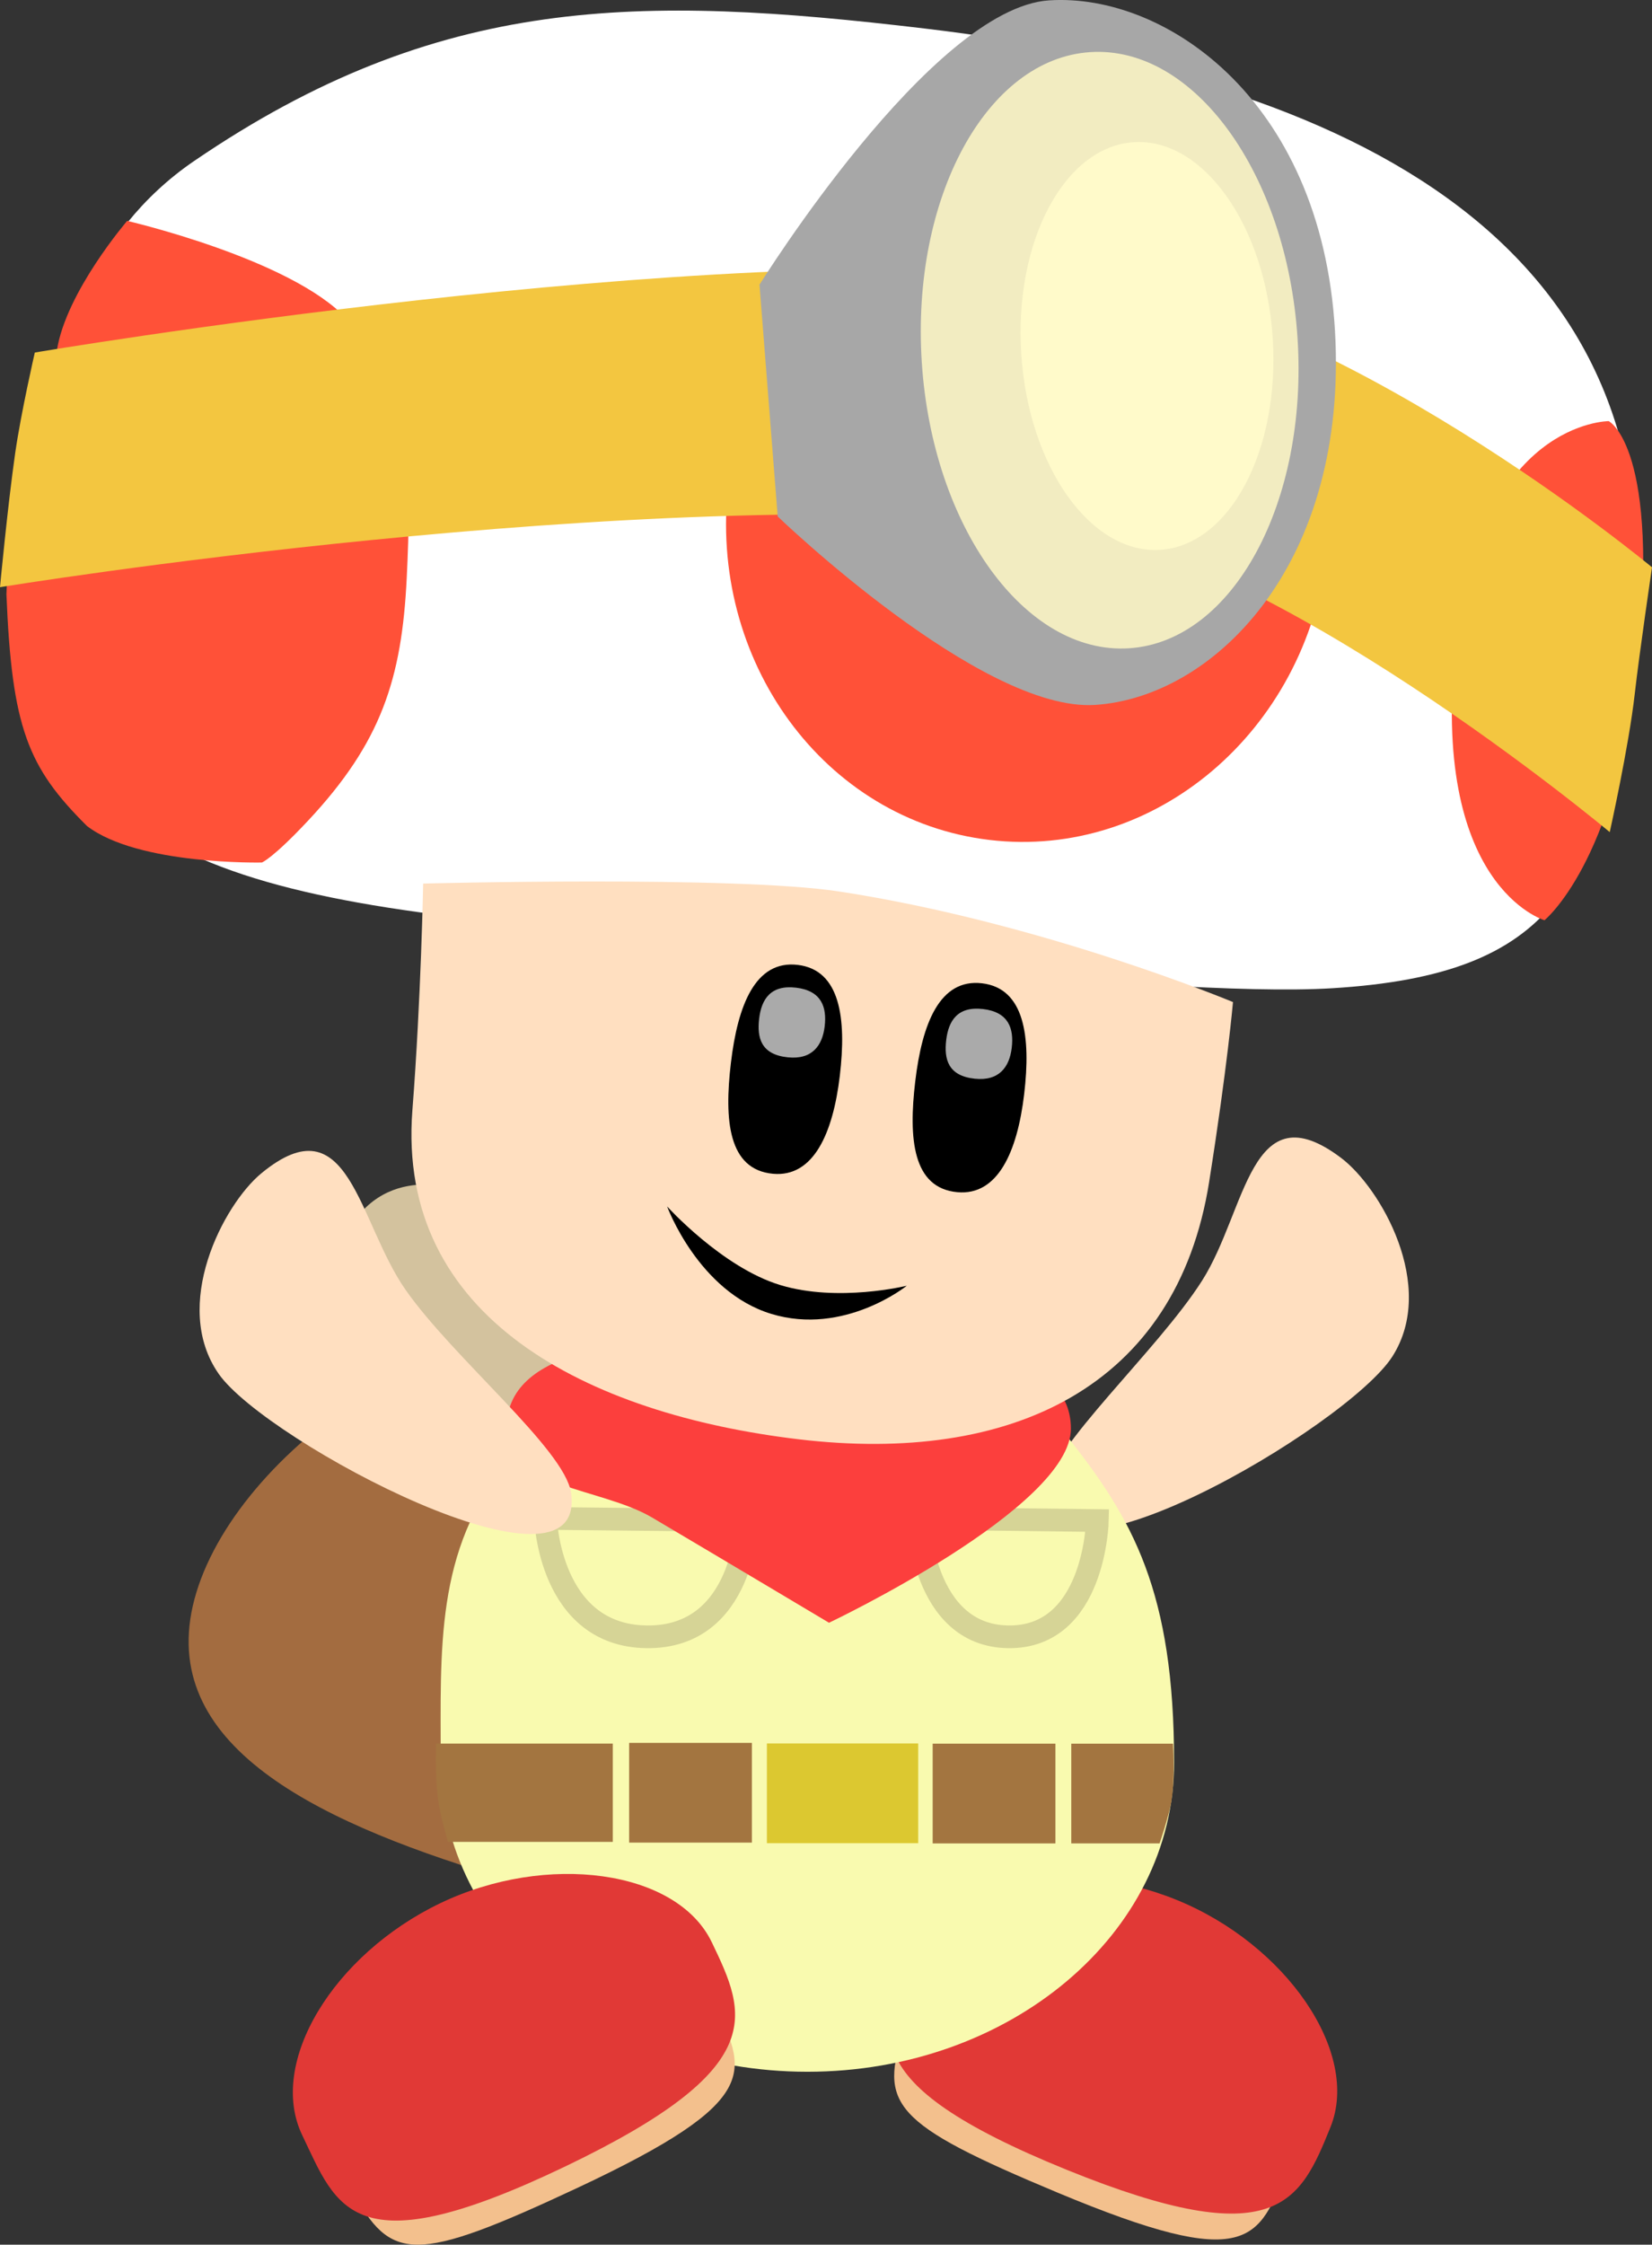 <svg version="1.1" xmlns="http://www.w3.org/2000/svg" xmlns:xlink="http://www.w3.org/1999/xlink" width="109.267" height="148.363" viewBox="0,0,109.267,148.363"><rect x="0" y="0" width="109.267" height="148.363" fill="#333333" stroke="none"/><g transform="translate(-190.208,-104.597)"><g data-paper-data="{&quot;isPaintingLayer&quot;:true}" fill="none" fill-rule="nonzero" stroke="none" stroke-width="none" stroke-linecap="butt" stroke-linejoin="miter" stroke-miterlimit="10" stroke-dasharray="" stroke-dashoffset="0" font-family="none" font-weight="none" font-size="none" text-anchor="none" style="mix-blend-mode: normal"><g data-paper-data="{&quot;origPos&quot;:null,&quot;origRot&quot;:0}" stroke="none" stroke-width="0"><path d="M250.644,217.663c-2.974,9.775 -15.38,14.658 -27.708,10.907c-12.329,-3.751 -22.712,-8.948 -19.738,-18.723c2.974,-9.775 18.18,-20.426 30.508,-16.675c12.329,3.751 19.912,14.716 16.938,24.491z" data-paper-data="{&quot;origPos&quot;:null}" fill="#a36c40"/><path d="M236.287,187.744l-3.998,13.119l-15.899,-4.598c0,0 -6.194,-1.018 -3.931,-8.455c2.037,-6.693 7.91,-4.62 7.91,-4.62z" data-paper-data="{&quot;origPos&quot;:null}" fill="#d3c29e"/></g><g data-paper-data="{&quot;origPos&quot;:null,&quot;origRot&quot;:0}" stroke="none" stroke-width="0"><path d="M275.351,247.916c-1.911,4.713 -2.431,6.931 -15.178,1.61c-10.987,-4.587 -11.866,-5.835 -10.12,-10.865c1.135,-3.271 8.079,-3.486 14.829,-0.749c6.75,2.737 11.769,6.797 10.469,10.005z" data-paper-data="{&quot;origPos&quot;:null}" fill="#f3c08d"/><path d="M278.208,245.192c-1.999,4.93 -3.511,8.469 -17.425,2.827c-14.559,-5.903 -12.232,-9.362 -10.233,-14.292c1.999,-4.93 10.225,-6.498 17.471,-3.56c7.246,2.938 12.186,10.095 10.187,15.024z" data-paper-data="{&quot;origPos&quot;:null}" fill="#e13936"/></g><path d="M259.373,203.117c0.293,-2.885 7.384,-9.222 10.342,-13.873c2.958,-4.651 3.178,-12.648 9.193,-8.117c2.611,1.967 6.359,8.468 3.401,13.119c-2.958,4.651 -23.74,16.794 -22.936,8.87z" data-paper-data="{&quot;origRot&quot;:0,&quot;origPos&quot;:null,&quot;index&quot;:null}" fill="#ffdfc0" stroke="none" stroke-width="0"/><g data-paper-data="{&quot;origPos&quot;:null}"><g data-paper-data="{&quot;origPos&quot;:null}"><g data-paper-data="{&quot;origPos&quot;:null}" fill="#f9faaf" stroke="none" stroke-width="0"><path d="M267.865,221.107c0,11.28 -10.858,20.424 -24.253,20.424c-13.395,0 -24.253,-9.144 -24.253,-20.424c0,-7.518 -0.388,-14.03 4.39,-19.835c4.95,-6.014 11.842,-6.855 19.631,-6.855c0,0 12.146,-1.44 17.27,4.948c4.525,5.641 7.215,10.462 7.215,21.742z" data-paper-data="{&quot;origPos&quot;:null}"/></g><g data-paper-data="{&quot;origPos&quot;:null}" fill="#f9faaf" stroke="#d6d496" stroke-width="1.5"><path d="M262.792,205.099c0,0 -0.149,7.752 -5.886,7.684c-5.735,-0.068 -5.948,-7.825 -5.948,-7.825z" data-paper-data="{&quot;origPos&quot;:null}"/></g><g data-paper-data="{&quot;origPos&quot;:null}" fill="#f9faaf" stroke="#d6d496" stroke-width="1.5"><path d="M239.625,205.099c0,0 -0.168,7.752 -6.632,7.684c-6.462,-0.068 -6.702,-7.825 -6.702,-7.825z" data-paper-data="{&quot;origPos&quot;:null}"/></g><path d="M219.838,226.338c0,0 -0.539,-1.807 -0.68,-2.964c-0.169,-1.379 -0.114,-3.533 -0.114,-3.533h11.696v6.497z" data-paper-data="{&quot;origPos&quot;:null}" fill="#a37540" stroke="none" stroke-width="0"/><path d="M231.821,226.386v-6.593h8.119v6.593z" data-paper-data="{&quot;origPos&quot;:null}" fill="#a37540" stroke="none" stroke-width="0"/><path d="M251.898,226.438v-6.593h8.119v6.593z" data-paper-data="{&quot;origPos&quot;:null}" fill="#a37540" stroke="none" stroke-width="0"/><path d="M240.932,226.424v-6.593h10.008v6.593z" data-paper-data="{&quot;origPos&quot;:null}" fill="#dcc830" stroke="none" stroke-width="0"/><path d="M261.064,226.438v-6.593h6.73c0,0 0.139,2.187 -0.092,3.712c-0.159,1.049 -0.796,2.881 -0.796,2.881z" data-paper-data="{&quot;origPos&quot;:null}" fill="#a37540" stroke="none" stroke-width="0"/></g><path d="M261.041,199.021c0,5.247 -16,12.833 -16,12.833c0,0 -7.082,-4.224 -11.696,-6.951c-3.397,-2.007 -9.638,-1.937 -9.638,-5.882c0,-5.247 7.656,-6.167 18.333,-6.167c10.678,0 19,0.92 19,6.167z" data-paper-data="{&quot;origPos&quot;:null}" fill="#fc3f3d" stroke="none" stroke-width="0"/></g><g data-paper-data="{&quot;origPos&quot;:null,&quot;origRot&quot;:0}" stroke="none" stroke-width="0"><path d="M237.378,236.912c2.202,4.584 3.493,6.461 -9.019,12.313c-10.785,5.044 -12.3,4.855 -14.847,0.179c-1.656,-3.04 2.855,-8.323 9.421,-11.476c6.566,-3.153 12.947,-4.135 14.445,-1.016z" data-paper-data="{&quot;origPos&quot;:null}" fill="#f3c08d"/><path d="M237.285,232.966c2.303,4.795 3.904,8.295 -9.63,14.795c-14.161,6.801 -15.156,2.753 -17.459,-2.042c-2.303,-4.795 2.071,-11.937 9.119,-15.322c7.048,-3.385 15.666,-2.225 17.969,2.57z" data-paper-data="{&quot;origPos&quot;:null}" fill="#e13936"/></g><path d="M204.674,195.403c-3.16,-4.516 0.3,-11.176 2.821,-13.256c5.809,-4.791 6.381,3.189 9.541,7.705c3.16,4.516 10.522,10.535 10.941,13.405c1.152,7.881 -20.144,-3.337 -23.304,-7.853z" data-paper-data="{&quot;origRot&quot;:0,&quot;origPos&quot;:null}" fill="#ffdfc0" stroke="none" stroke-width="0"/><g data-paper-data="{&quot;origPos&quot;:null}" stroke="none" stroke-width="0"><g data-paper-data="{&quot;origPos&quot;:null}"><path d="M298.068,148.226c-2.03,14.73 -4.894,20.776 -19.735,21.689c-11.364,0.699 -43.614,-3.234 -54.942,-4.379c-24.76,-2.502 -32.842,-8.107 -30.754,-29.383c0.817,-8.323 3.51,-16.21 10.42,-20.921c16.187,-11.035 29.477,-10.984 48.277,-8.754c28.15,3.34 50.54,14.124 46.734,41.748z" data-paper-data="{&quot;origPos&quot;:null}" fill="#ffffff"/><path d="M277.963,141.215c-1.392,11.734 -11.379,20.195 -22.306,18.899c-10.927,-1.297 -18.657,-11.86 -17.265,-23.594c1.392,-11.734 11.379,-20.195 22.306,-18.899c10.927,1.297 18.657,11.86 17.265,23.594z" data-paper-data="{&quot;origPos&quot;:null}" fill="#ff5138"/><path d="M190.633,143.874c0.261,-5.146 -0.245,-6.713 3.338,-16.121c0.607,-3.86 4.649,-8.556 4.649,-8.556c0,0 10.848,2.509 14.524,6.48c4.314,4.659 4.275,10.778 3.966,17.12c-0.325,6.669 -1.683,10.873 -6.524,16.041c-2.344,2.503 -3.056,2.767 -3.056,2.767c0,0 -8.18,0.188 -11.568,-2.412c-3.916,-3.885 -4.969,-6.49 -5.329,-15.319z" data-paper-data="{&quot;origPos&quot;:null,&quot;origRot&quot;:0}" fill="#ff5138"/><path d="M296.612,132.431c0,0 3.459,1.711 1.864,16.352c-1.398,12.834 -6.113,16.638 -6.113,16.638c0,0 -7.646,-2.227 -5.857,-18.362c1.623,-14.638 10.105,-14.627 10.105,-14.627z" data-paper-data="{&quot;origPos&quot;:null}" fill="#ff5138"/></g><g data-paper-data="{&quot;origPos&quot;:null}"><path d="M270.185,182.709c-2.156,13.601 -13.122,18.682 -27.128,17.021c-14.006,-1.662 -26.637,-8.022 -25.572,-21.752c0.575,-7.408 0.712,-14.981 0.712,-14.981c0,0 20.559,-0.539 27.512,0.523c13.468,2.057 26.051,7.309 26.051,7.309c0,0 -0.365,4.243 -1.576,11.88z" data-paper-data="{&quot;origPos&quot;:null}" fill="#ffdfc0"/><path d="M250.186,189.578c0,0 -4.135,3.33 -8.961,1.862c-4.826,-1.468 -6.892,-7.102 -6.892,-7.102c0,0 3.634,4.025 7.473,5.193c3.839,1.168 8.38,0.047 8.38,0.047z" data-paper-data="{&quot;origPos&quot;:null,&quot;origRot&quot;:0}" fill="#000000"/><g data-paper-data="{&quot;origPos&quot;:null}"><path d="M257.948,176.919c-0.452,3.812 -1.746,6.723 -4.421,6.476c-2.951,-0.273 -3.235,-3.518 -2.782,-7.33c0.452,-3.812 1.616,-6.808 4.421,-6.476c2.804,0.333 3.235,3.518 2.782,7.33z" data-paper-data="{&quot;origPos&quot;:null}" fill="#000000"/><path d="M257.127,173.85c-0.151,1.271 -0.833,2.212 -2.44,2.045c-1.773,-0.185 -2.045,-1.288 -1.894,-2.559c0.151,-1.271 0.753,-2.245 2.44,-2.045c1.688,0.2 2.045,1.288 1.894,2.559z" data-paper-data="{&quot;origPos&quot;:null}" fill="#aaaaaa"/></g><g data-paper-data="{&quot;origPos&quot;:null}"><path d="M245.755,175.702c-0.452,3.812 -1.746,6.723 -4.421,6.476c-2.951,-0.273 -3.235,-3.518 -2.782,-7.33c0.452,-3.812 1.616,-6.808 4.421,-6.476c2.804,0.333 3.235,3.518 2.782,7.33z" data-paper-data="{&quot;origPos&quot;:null}" fill="#000000"/><path d="M244.754,172.437c-0.151,1.271 -0.833,2.212 -2.44,2.045c-1.773,-0.185 -2.045,-1.288 -1.894,-2.559c0.151,-1.271 0.753,-2.245 2.44,-2.045c1.688,0.2 2.045,1.288 1.894,2.559z" data-paper-data="{&quot;origPos&quot;:null}" fill="#aaaaaa"/></g></g></g><path d="M191.214,134.538c0.379,-2.649 1.297,-6.64 1.297,-6.64c0,0 44.574,-7.539 68.91,-5.043c17.002,1.744 38.055,19.237 38.055,19.237c0,0 -0.836,5.656 -1.142,8.37c-0.394,3.491 -1.654,9.135 -1.654,9.135c0,0 -22.531,-18.865 -37.137,-20.359c-26.919,-2.753 -69.335,4.169 -69.335,4.169c0,0 0.499,-5.319 1.006,-8.87z" data-paper-data="{&quot;origPos&quot;:null,&quot;origRot&quot;:0}" fill="#f3c640" stroke="none" stroke-width="0"/><g data-paper-data="{&quot;origPos&quot;:null,&quot;origRot&quot;:0}" stroke="none" stroke-width="0"><path d="M278.543,127.215c0.562,14.938 -8.124,23.465 -15.901,23.974c-7.542,0.494 -20.996,-12.457 -20.996,-12.457l-1.203,-15.32c0,0 11.375,-18.282 19.152,-18.791c7.777,-0.509 18.353,6.765 18.948,22.593z" data-paper-data="{&quot;origPos&quot;:null}" fill="#a7a7a7"/><path d="M276.029,126.93c0.712,10.881 -4.274,20.065 -11.136,20.515c-6.862,0.449 -13.003,-8.008 -13.715,-18.888c-0.712,-10.881 4.274,-20.066 11.136,-20.515c6.862,-0.449 13.003,8.008 13.715,18.888z" data-paper-data="{&quot;origPos&quot;:null}" fill="#f2ecc1"/><path d="M274.388,126.923c0.487,7.44 -2.841,13.715 -7.434,14.015c-4.593,0.301 -8.71,-5.487 -9.197,-12.927c-0.487,-7.44 2.841,-13.715 7.434,-14.015c4.593,-0.301 8.71,5.487 9.197,12.927z" data-paper-data="{&quot;origPos&quot;:null}" fill="#fffaca"/></g></g></g></svg>